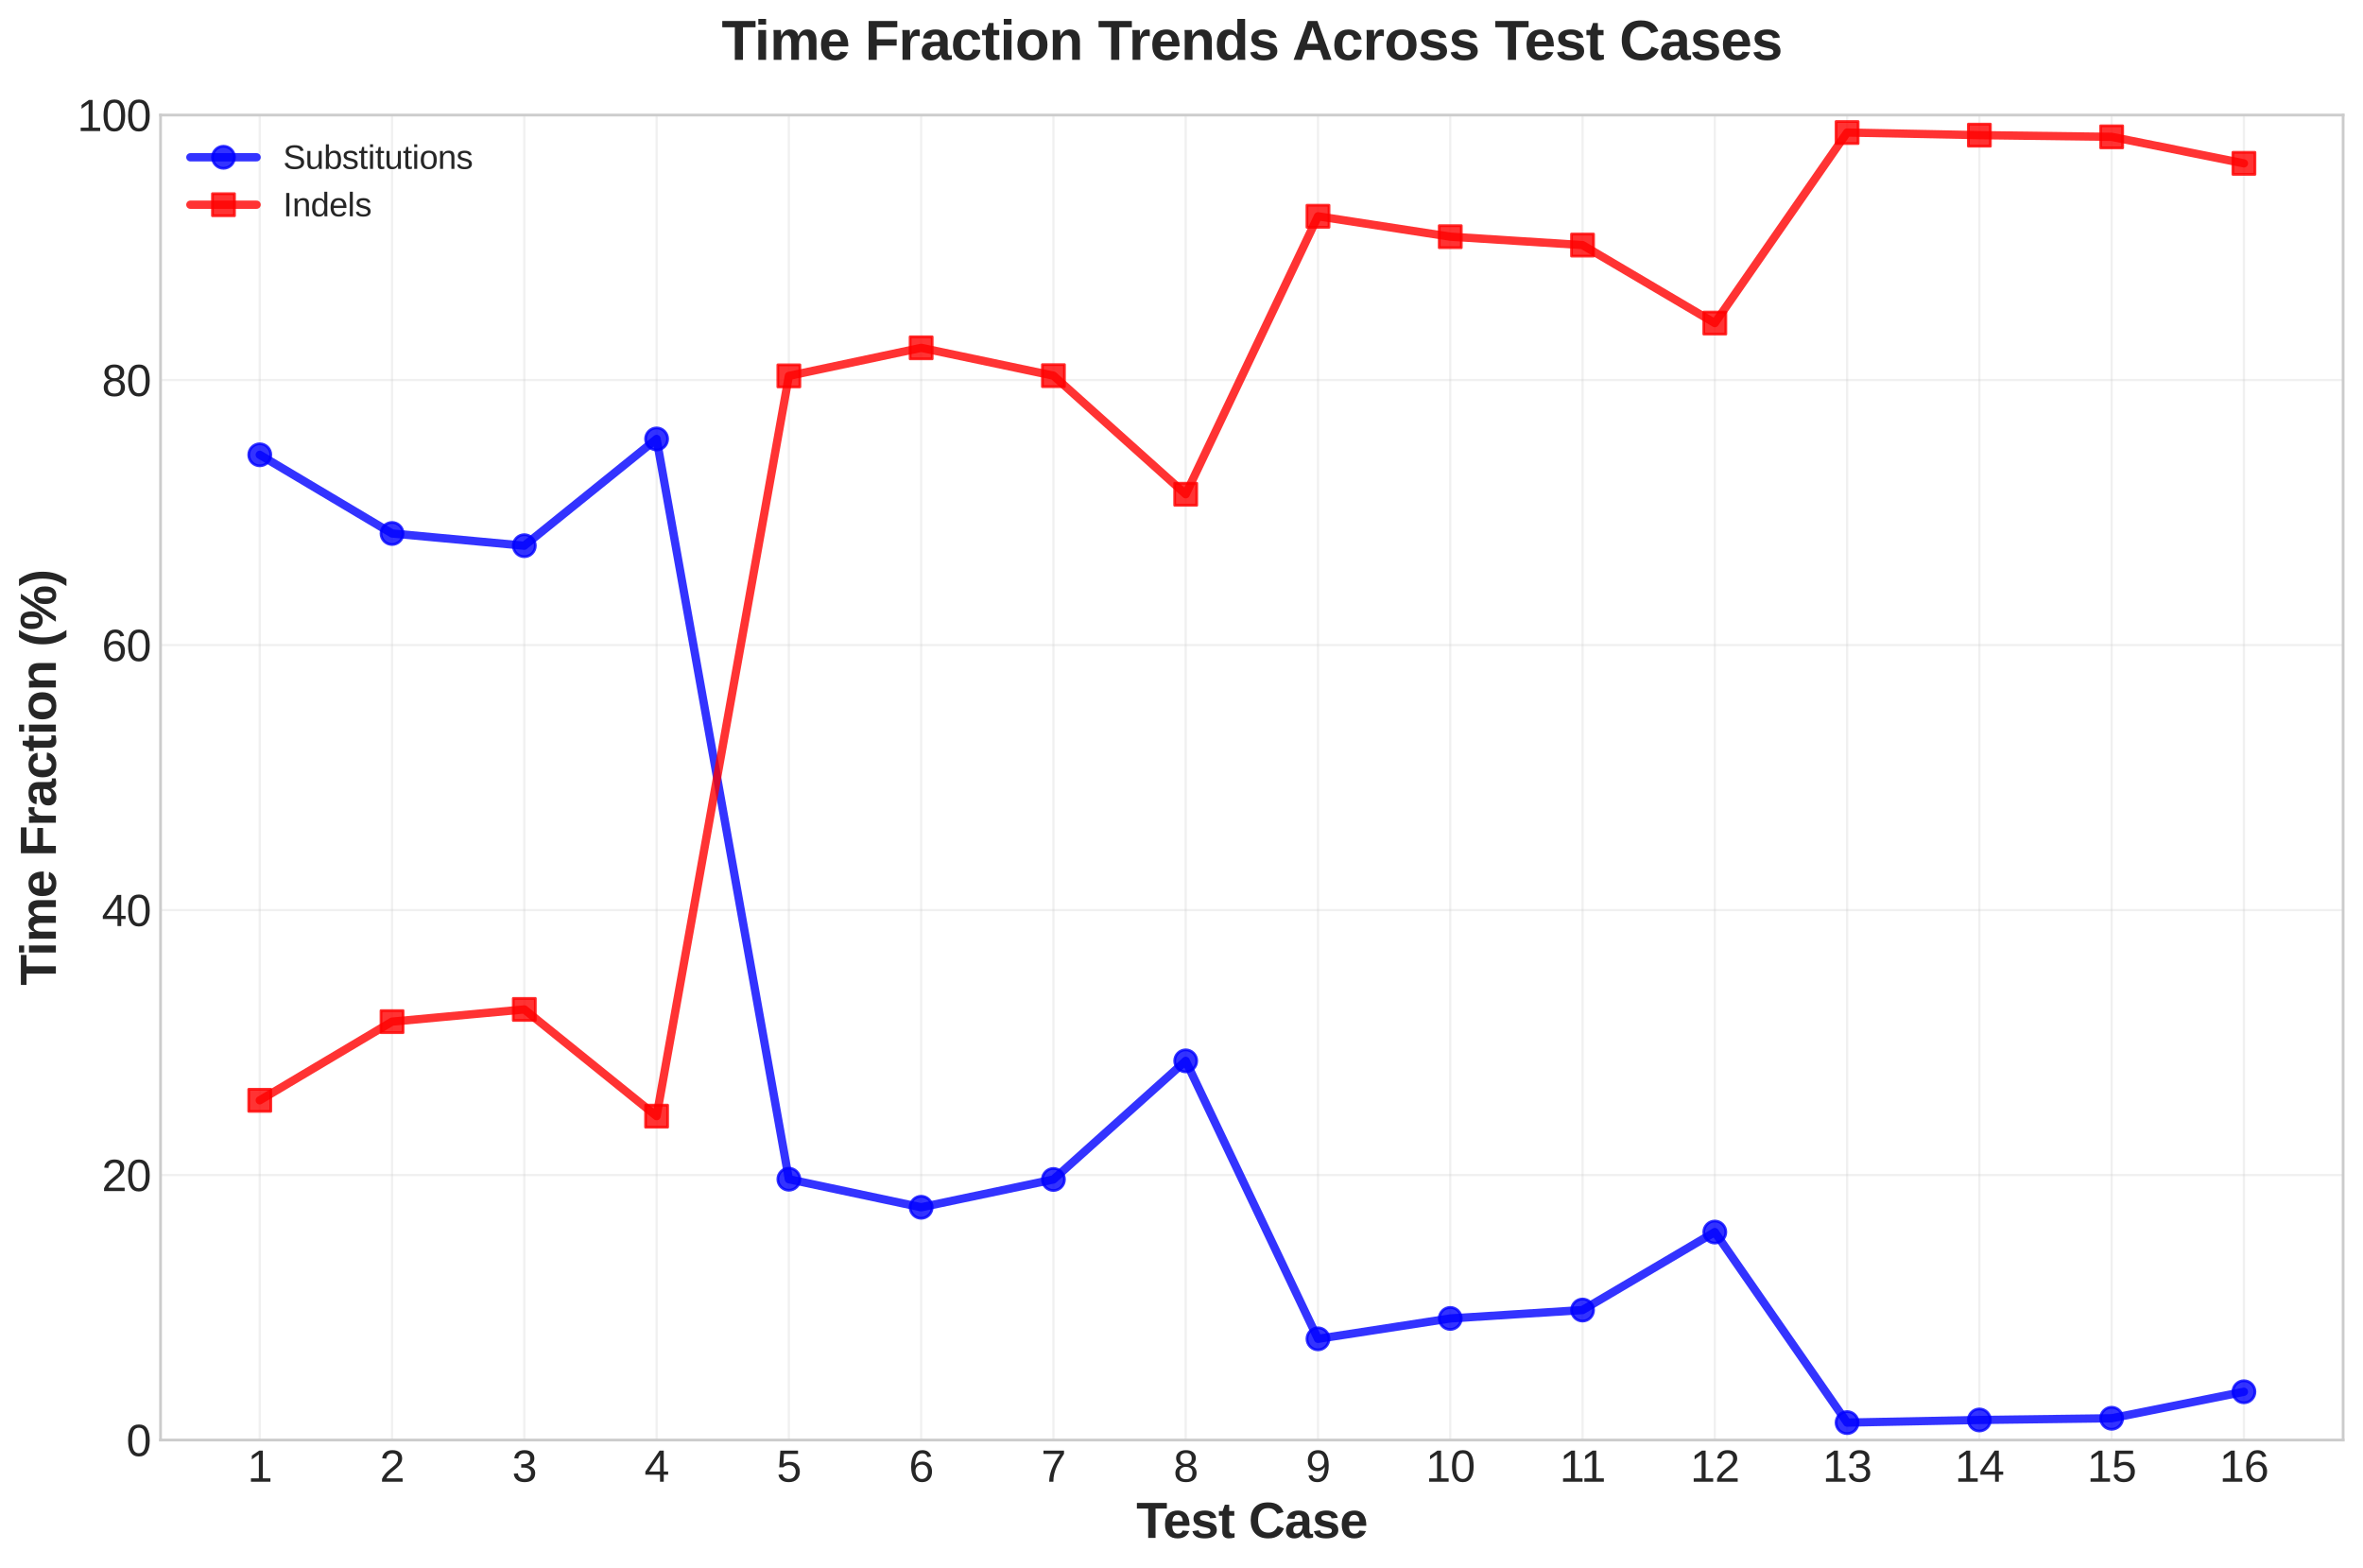 <?xml version="1.0" encoding="utf-8" standalone="no"?>
<!DOCTYPE svg PUBLIC "-//W3C//DTD SVG 1.1//EN"
  "http://www.w3.org/Graphics/SVG/1.1/DTD/svg11.dtd">
<svg xmlns:xlink="http://www.w3.org/1999/xlink" width="856.172pt" height="568.188pt" viewBox="0 0 856.172 568.188" xmlns="http://www.w3.org/2000/svg" version="1.1">
 <defs>
  <style type="text/css">*{stroke-linejoin: round; stroke-linecap: butt}</style>
 </defs>
 <g id="figure_1">
  <g id="patch_1">
   <path d="M 0 568.188 
L 856.172 568.188 
L 856.172 0 
L 0 0 
z
" style="fill: #ffffff"/>
  </g>
  <g id="axes_1">
   <g id="patch_2">
    <path d="M 58.172 521.794 
L 848.972 521.794 
L 848.972 41.694 
L 58.172 41.694 
z
" style="fill: #ffffff"/>
   </g>
   <g id="matplotlib.axis_1">
    <g id="xtick_1">
     <g id="line2d_1">
      <path d="M 94.117 521.794 
L 94.117 41.694 
" clip-path="url(#pf065317da9)" style="fill: none; stroke: #cccccc; stroke-opacity: 0.3; stroke-width: 0.8; stroke-linecap: round"/>
     </g>
     <g id="line2d_2"/>
     <g id="text_1">
      <!-- 1 -->
      <g style="fill: #262626" transform="translate(89.669 536.889) scale(0.16 -0.16)">
       <defs>
        <path id="LiberationSans-31" d="M 488 0 
L 488 478 
L 1609 478 
L 1609 3866 
L 616 3156 
L 616 3688 
L 1656 4403 
L 2175 4403 
L 2175 478 
L 3247 478 
L 3247 0 
L 488 0 
z
" transform="scale(0.016)"/>
       </defs>
       <use xlink:href="#LiberationSans-31"/>
      </g>
     </g>
    </g>
    <g id="xtick_2">
     <g id="line2d_3">
      <path d="M 142.045 521.794 
L 142.045 41.694 
" clip-path="url(#pf065317da9)" style="fill: none; stroke: #cccccc; stroke-opacity: 0.3; stroke-width: 0.8; stroke-linecap: round"/>
     </g>
     <g id="line2d_4"/>
     <g id="text_2">
      <!-- 2 -->
      <g style="fill: #262626" transform="translate(137.596 536.889) scale(0.16 -0.16)">
       <defs>
        <path id="LiberationSans-32" d="M 322 0 
L 322 397 
Q 481 763 711 1042 
Q 941 1322 1194 1548 
Q 1447 1775 1695 1969 
Q 1944 2163 2144 2356 
Q 2344 2550 2467 2762 
Q 2591 2975 2591 3244 
Q 2591 3606 2378 3806 
Q 2166 4006 1788 4006 
Q 1428 4006 1195 3811 
Q 963 3616 922 3263 
L 347 3316 
Q 409 3844 795 4156 
Q 1181 4469 1788 4469 
Q 2453 4469 2811 4155 
Q 3169 3841 3169 3263 
Q 3169 3006 3051 2753 
Q 2934 2500 2703 2247 
Q 2472 1994 1819 1463 
Q 1459 1169 1246 933 
Q 1034 697 941 478 
L 3238 478 
L 3238 0 
L 322 0 
z
" transform="scale(0.016)"/>
       </defs>
       <use xlink:href="#LiberationSans-32"/>
      </g>
     </g>
    </g>
    <g id="xtick_3">
     <g id="line2d_5">
      <path d="M 189.972 521.794 
L 189.972 41.694 
" clip-path="url(#pf065317da9)" style="fill: none; stroke: #cccccc; stroke-opacity: 0.3; stroke-width: 0.8; stroke-linecap: round"/>
     </g>
     <g id="line2d_6"/>
     <g id="text_3">
      <!-- 3 -->
      <g style="fill: #262626" transform="translate(185.523 536.889) scale(0.16 -0.16)">
       <defs>
        <path id="LiberationSans-33" d="M 3278 1216 
Q 3278 606 2890 271 
Q 2503 -63 1784 -63 
Q 1116 -63 717 239 
Q 319 541 244 1131 
L 825 1184 
Q 938 403 1784 403 
Q 2209 403 2451 612 
Q 2694 822 2694 1234 
Q 2694 1594 2417 1795 
Q 2141 1997 1619 1997 
L 1300 1997 
L 1300 2484 
L 1606 2484 
Q 2069 2484 2323 2686 
Q 2578 2888 2578 3244 
Q 2578 3597 2370 3801 
Q 2163 4006 1753 4006 
Q 1381 4006 1151 3815 
Q 922 3625 884 3278 
L 319 3322 
Q 381 3863 767 4166 
Q 1153 4469 1759 4469 
Q 2422 4469 2789 4161 
Q 3156 3853 3156 3303 
Q 3156 2881 2920 2617 
Q 2684 2353 2234 2259 
L 2234 2247 
Q 2728 2194 3003 1916 
Q 3278 1638 3278 1216 
z
" transform="scale(0.016)"/>
       </defs>
       <use xlink:href="#LiberationSans-33"/>
      </g>
     </g>
    </g>
    <g id="xtick_4">
     <g id="line2d_7">
      <path d="M 237.899 521.794 
L 237.899 41.694 
" clip-path="url(#pf065317da9)" style="fill: none; stroke: #cccccc; stroke-opacity: 0.3; stroke-width: 0.8; stroke-linecap: round"/>
     </g>
     <g id="line2d_8"/>
     <g id="text_4">
      <!-- 4 -->
      <g style="fill: #262626" transform="translate(233.45 536.889) scale(0.16 -0.16)">
       <defs>
        <path id="LiberationSans-34" d="M 2753 997 
L 2753 0 
L 2222 0 
L 2222 997 
L 147 997 
L 147 1434 
L 2163 4403 
L 2753 4403 
L 2753 1441 
L 3372 1441 
L 3372 997 
L 2753 997 
z
M 2222 3769 
Q 2216 3750 2134 3603 
Q 2053 3456 2013 3397 
L 884 1734 
L 716 1503 
L 666 1441 
L 2222 1441 
L 2222 3769 
z
" transform="scale(0.016)"/>
       </defs>
       <use xlink:href="#LiberationSans-34"/>
      </g>
     </g>
    </g>
    <g id="xtick_5">
     <g id="line2d_9">
      <path d="M 285.826 521.794 
L 285.826 41.694 
" clip-path="url(#pf065317da9)" style="fill: none; stroke: #cccccc; stroke-opacity: 0.3; stroke-width: 0.8; stroke-linecap: round"/>
     </g>
     <g id="line2d_10"/>
     <g id="text_5">
      <!-- 5 -->
      <g style="fill: #262626" transform="translate(281.378 536.889) scale(0.16 -0.16)">
       <defs>
        <path id="LiberationSans-35" d="M 3291 1434 
Q 3291 738 2877 337 
Q 2463 -63 1728 -63 
Q 1113 -63 734 206 
Q 356 475 256 984 
L 825 1050 
Q 1003 397 1741 397 
Q 2194 397 2450 670 
Q 2706 944 2706 1422 
Q 2706 1838 2448 2094 
Q 2191 2350 1753 2350 
Q 1525 2350 1328 2278 
Q 1131 2206 934 2034 
L 384 2034 
L 531 4403 
L 3034 4403 
L 3034 3925 
L 1044 3925 
L 959 2528 
Q 1325 2809 1869 2809 
Q 2519 2809 2905 2428 
Q 3291 2047 3291 1434 
z
" transform="scale(0.016)"/>
       </defs>
       <use xlink:href="#LiberationSans-35"/>
      </g>
     </g>
    </g>
    <g id="xtick_6">
     <g id="line2d_11">
      <path d="M 333.754 521.794 
L 333.754 41.694 
" clip-path="url(#pf065317da9)" style="fill: none; stroke: #cccccc; stroke-opacity: 0.3; stroke-width: 0.8; stroke-linecap: round"/>
     </g>
     <g id="line2d_12"/>
     <g id="text_6">
      <!-- 6 -->
      <g style="fill: #262626" transform="translate(329.305 536.889) scale(0.16 -0.16)">
       <defs>
        <path id="LiberationSans-36" d="M 3278 1441 
Q 3278 744 2900 340 
Q 2522 -63 1856 -63 
Q 1113 -63 719 490 
Q 325 1044 325 2100 
Q 325 3244 734 3856 
Q 1144 4469 1900 4469 
Q 2897 4469 3156 3572 
L 2619 3475 
Q 2453 4013 1894 4013 
Q 1413 4013 1148 3564 
Q 884 3116 884 2266 
Q 1038 2550 1316 2698 
Q 1594 2847 1953 2847 
Q 2563 2847 2920 2465 
Q 3278 2084 3278 1441 
z
M 2706 1416 
Q 2706 1894 2472 2153 
Q 2238 2413 1819 2413 
Q 1425 2413 1183 2183 
Q 941 1953 941 1550 
Q 941 1041 1192 716 
Q 1444 391 1838 391 
Q 2244 391 2475 664 
Q 2706 938 2706 1416 
z
" transform="scale(0.016)"/>
       </defs>
       <use xlink:href="#LiberationSans-36"/>
      </g>
     </g>
    </g>
    <g id="xtick_7">
     <g id="line2d_13">
      <path d="M 381.681 521.794 
L 381.681 41.694 
" clip-path="url(#pf065317da9)" style="fill: none; stroke: #cccccc; stroke-opacity: 0.3; stroke-width: 0.8; stroke-linecap: round"/>
     </g>
     <g id="line2d_14"/>
     <g id="text_7">
      <!-- 7 -->
      <g style="fill: #262626" transform="translate(377.232 536.889) scale(0.16 -0.16)">
       <defs>
        <path id="LiberationSans-37" d="M 3238 3947 
Q 2563 2916 2284 2331 
Q 2006 1747 1867 1178 
Q 1728 609 1728 0 
L 1141 0 
Q 1141 844 1498 1776 
Q 1856 2709 2694 3925 
L 328 3925 
L 328 4403 
L 3238 4403 
L 3238 3947 
z
" transform="scale(0.016)"/>
       </defs>
       <use xlink:href="#LiberationSans-37"/>
      </g>
     </g>
    </g>
    <g id="xtick_8">
     <g id="line2d_15">
      <path d="M 429.608 521.794 
L 429.608 41.694 
" clip-path="url(#pf065317da9)" style="fill: none; stroke: #cccccc; stroke-opacity: 0.3; stroke-width: 0.8; stroke-linecap: round"/>
     </g>
     <g id="line2d_16"/>
     <g id="text_8">
      <!-- 8 -->
      <g style="fill: #262626" transform="translate(425.159 536.889) scale(0.16 -0.16)">
       <defs>
        <path id="LiberationSans-38" d="M 3281 1228 
Q 3281 619 2893 278 
Q 2506 -63 1781 -63 
Q 1075 -63 676 271 
Q 278 606 278 1222 
Q 278 1653 525 1947 
Q 772 2241 1156 2303 
L 1156 2316 
Q 797 2400 589 2681 
Q 381 2963 381 3341 
Q 381 3844 757 4156 
Q 1134 4469 1769 4469 
Q 2419 4469 2795 4162 
Q 3172 3856 3172 3334 
Q 3172 2956 2962 2675 
Q 2753 2394 2391 2322 
L 2391 2309 
Q 2813 2241 3047 1952 
Q 3281 1663 3281 1228 
z
M 2588 3303 
Q 2588 4050 1769 4050 
Q 1372 4050 1164 3862 
Q 956 3675 956 3303 
Q 956 2925 1170 2726 
Q 1384 2528 1775 2528 
Q 2172 2528 2380 2711 
Q 2588 2894 2588 3303 
z
M 2697 1281 
Q 2697 1691 2453 1898 
Q 2209 2106 1769 2106 
Q 1341 2106 1100 1882 
Q 859 1659 859 1269 
Q 859 359 1788 359 
Q 2247 359 2472 579 
Q 2697 800 2697 1281 
z
" transform="scale(0.016)"/>
       </defs>
       <use xlink:href="#LiberationSans-38"/>
      </g>
     </g>
    </g>
    <g id="xtick_9">
     <g id="line2d_17">
      <path d="M 477.536 521.794 
L 477.536 41.694 
" clip-path="url(#pf065317da9)" style="fill: none; stroke: #cccccc; stroke-opacity: 0.3; stroke-width: 0.8; stroke-linecap: round"/>
     </g>
     <g id="line2d_18"/>
     <g id="text_9">
      <!-- 9 -->
      <g style="fill: #262626" transform="translate(473.087 536.889) scale(0.16 -0.16)">
       <defs>
        <path id="LiberationSans-39" d="M 3256 2291 
Q 3256 1156 2842 546 
Q 2428 -63 1663 -63 
Q 1147 -63 836 154 
Q 525 372 391 856 
L 928 941 
Q 1097 391 1672 391 
Q 2156 391 2422 841 
Q 2688 1291 2700 2125 
Q 2575 1844 2272 1673 
Q 1969 1503 1606 1503 
Q 1013 1503 656 1909 
Q 300 2316 300 2988 
Q 300 3678 687 4073 
Q 1075 4469 1766 4469 
Q 2500 4469 2878 3925 
Q 3256 3381 3256 2291 
z
M 2644 2834 
Q 2644 3366 2400 3689 
Q 2156 4013 1747 4013 
Q 1341 4013 1106 3736 
Q 872 3459 872 2988 
Q 872 2506 1106 2226 
Q 1341 1947 1741 1947 
Q 1984 1947 2193 2058 
Q 2403 2169 2523 2372 
Q 2644 2575 2644 2834 
z
" transform="scale(0.016)"/>
       </defs>
       <use xlink:href="#LiberationSans-39"/>
      </g>
     </g>
    </g>
    <g id="xtick_10">
     <g id="line2d_19">
      <path d="M 525.463 521.794 
L 525.463 41.694 
" clip-path="url(#pf065317da9)" style="fill: none; stroke: #cccccc; stroke-opacity: 0.3; stroke-width: 0.8; stroke-linecap: round"/>
     </g>
     <g id="line2d_20"/>
     <g id="text_10">
      <!-- 10 -->
      <g style="fill: #262626" transform="translate(516.565 536.889) scale(0.16 -0.16)">
       <defs>
        <path id="LiberationSans-30" d="M 3309 2203 
Q 3309 1100 2920 518 
Q 2531 -63 1772 -63 
Q 1013 -63 631 515 
Q 250 1094 250 2203 
Q 250 3338 620 3903 
Q 991 4469 1791 4469 
Q 2569 4469 2939 3897 
Q 3309 3325 3309 2203 
z
M 2738 2203 
Q 2738 3156 2517 3584 
Q 2297 4013 1791 4013 
Q 1272 4013 1045 3591 
Q 819 3169 819 2203 
Q 819 1266 1048 831 
Q 1278 397 1778 397 
Q 2275 397 2506 840 
Q 2738 1284 2738 2203 
z
" transform="scale(0.016)"/>
       </defs>
       <use xlink:href="#LiberationSans-31"/>
       <use xlink:href="#LiberationSans-30" transform="translate(55.615 0)"/>
      </g>
     </g>
    </g>
    <g id="xtick_11">
     <g id="line2d_21">
      <path d="M 573.39 521.794 
L 573.39 41.694 
" clip-path="url(#pf065317da9)" style="fill: none; stroke: #cccccc; stroke-opacity: 0.3; stroke-width: 0.8; stroke-linecap: round"/>
     </g>
     <g id="line2d_22"/>
     <g id="text_11">
      <!-- 11 -->
      <g style="fill: #262626" transform="translate(565.083 536.889) scale(0.16 -0.16)">
       <use xlink:href="#LiberationSans-31"/>
       <use xlink:href="#LiberationSans-31" transform="translate(48.24 0)"/>
      </g>
     </g>
    </g>
    <g id="xtick_12">
     <g id="line2d_23">
      <path d="M 621.317 521.794 
L 621.317 41.694 
" clip-path="url(#pf065317da9)" style="fill: none; stroke: #cccccc; stroke-opacity: 0.3; stroke-width: 0.8; stroke-linecap: round"/>
     </g>
     <g id="line2d_24"/>
     <g id="text_12">
      <!-- 12 -->
      <g style="fill: #262626" transform="translate(612.42 536.889) scale(0.16 -0.16)">
       <use xlink:href="#LiberationSans-31"/>
       <use xlink:href="#LiberationSans-32" transform="translate(55.615 0)"/>
      </g>
     </g>
    </g>
    <g id="xtick_13">
     <g id="line2d_25">
      <path d="M 669.245 521.794 
L 669.245 41.694 
" clip-path="url(#pf065317da9)" style="fill: none; stroke: #cccccc; stroke-opacity: 0.3; stroke-width: 0.8; stroke-linecap: round"/>
     </g>
     <g id="line2d_26"/>
     <g id="text_13">
      <!-- 13 -->
      <g style="fill: #262626" transform="translate(660.347 536.889) scale(0.16 -0.16)">
       <use xlink:href="#LiberationSans-31"/>
       <use xlink:href="#LiberationSans-33" transform="translate(55.615 0)"/>
      </g>
     </g>
    </g>
    <g id="xtick_14">
     <g id="line2d_27">
      <path d="M 717.172 521.794 
L 717.172 41.694 
" clip-path="url(#pf065317da9)" style="fill: none; stroke: #cccccc; stroke-opacity: 0.3; stroke-width: 0.8; stroke-linecap: round"/>
     </g>
     <g id="line2d_28"/>
     <g id="text_14">
      <!-- 14 -->
      <g style="fill: #262626" transform="translate(708.274 536.889) scale(0.16 -0.16)">
       <use xlink:href="#LiberationSans-31"/>
       <use xlink:href="#LiberationSans-34" transform="translate(55.615 0)"/>
      </g>
     </g>
    </g>
    <g id="xtick_15">
     <g id="line2d_29">
      <path d="M 765.099 521.794 
L 765.099 41.694 
" clip-path="url(#pf065317da9)" style="fill: none; stroke: #cccccc; stroke-opacity: 0.3; stroke-width: 0.8; stroke-linecap: round"/>
     </g>
     <g id="line2d_30"/>
     <g id="text_15">
      <!-- 15 -->
      <g style="fill: #262626" transform="translate(756.202 536.889) scale(0.16 -0.16)">
       <use xlink:href="#LiberationSans-31"/>
       <use xlink:href="#LiberationSans-35" transform="translate(55.615 0)"/>
      </g>
     </g>
    </g>
    <g id="xtick_16">
     <g id="line2d_31">
      <path d="M 813.026 521.794 
L 813.026 41.694 
" clip-path="url(#pf065317da9)" style="fill: none; stroke: #cccccc; stroke-opacity: 0.3; stroke-width: 0.8; stroke-linecap: round"/>
     </g>
     <g id="line2d_32"/>
     <g id="text_16">
      <!-- 16 -->
      <g style="fill: #262626" transform="translate(804.129 536.889) scale(0.16 -0.16)">
       <use xlink:href="#LiberationSans-31"/>
       <use xlink:href="#LiberationSans-36" transform="translate(55.615 0)"/>
      </g>
     </g>
    </g>
    <g id="xtick_17">
     <g id="line2d_33"/>
    </g>
    <g id="xtick_18">
     <g id="line2d_34"/>
    </g>
    <g id="xtick_19">
     <g id="line2d_35"/>
    </g>
    <g id="xtick_20">
     <g id="line2d_36"/>
    </g>
    <g id="xtick_21">
     <g id="line2d_37"/>
    </g>
    <g id="xtick_22">
     <g id="line2d_38"/>
    </g>
    <g id="xtick_23">
     <g id="line2d_39"/>
    </g>
    <g id="xtick_24">
     <g id="line2d_40"/>
    </g>
    <g id="xtick_25">
     <g id="line2d_41"/>
    </g>
    <g id="xtick_26">
     <g id="line2d_42"/>
    </g>
    <g id="xtick_27">
     <g id="line2d_43"/>
    </g>
    <g id="xtick_28">
     <g id="line2d_44"/>
    </g>
    <g id="xtick_29">
     <g id="line2d_45"/>
    </g>
    <g id="xtick_30">
     <g id="line2d_46"/>
    </g>
    <g id="xtick_31">
     <g id="line2d_47"/>
    </g>
    <g id="xtick_32">
     <g id="line2d_48"/>
    </g>
    <g id="xtick_33">
     <g id="line2d_49"/>
    </g>
    <g id="xtick_34">
     <g id="line2d_50"/>
    </g>
    <g id="xtick_35">
     <g id="line2d_51"/>
    </g>
    <g id="xtick_36">
     <g id="line2d_52"/>
    </g>
    <g id="xtick_37">
     <g id="line2d_53"/>
    </g>
    <g id="xtick_38">
     <g id="line2d_54"/>
    </g>
    <g id="xtick_39">
     <g id="line2d_55"/>
    </g>
    <g id="xtick_40">
     <g id="line2d_56"/>
    </g>
    <g id="xtick_41">
     <g id="line2d_57"/>
    </g>
    <g id="xtick_42">
     <g id="line2d_58"/>
    </g>
    <g id="xtick_43">
     <g id="line2d_59"/>
    </g>
    <g id="xtick_44">
     <g id="line2d_60"/>
    </g>
    <g id="xtick_45">
     <g id="line2d_61"/>
    </g>
    <g id="xtick_46">
     <g id="line2d_62"/>
    </g>
    <g id="xtick_47">
     <g id="line2d_63"/>
    </g>
    <g id="xtick_48">
     <g id="line2d_64"/>
    </g>
    <g id="xtick_49">
     <g id="line2d_65"/>
    </g>
    <g id="xtick_50">
     <g id="line2d_66"/>
    </g>
    <g id="xtick_51">
     <g id="line2d_67"/>
    </g>
    <g id="xtick_52">
     <g id="line2d_68"/>
    </g>
    <g id="xtick_53">
     <g id="line2d_69"/>
    </g>
    <g id="xtick_54">
     <g id="line2d_70"/>
    </g>
    <g id="xtick_55">
     <g id="line2d_71"/>
    </g>
    <g id="xtick_56">
     <g id="line2d_72"/>
    </g>
    <g id="xtick_57">
     <g id="line2d_73"/>
    </g>
    <g id="xtick_58">
     <g id="line2d_74"/>
    </g>
    <g id="xtick_59">
     <g id="line2d_75"/>
    </g>
    <g id="xtick_60">
     <g id="line2d_76"/>
    </g>
    <g id="xtick_61">
     <g id="line2d_77"/>
    </g>
    <g id="xtick_62">
     <g id="line2d_78"/>
    </g>
    <g id="xtick_63">
     <g id="line2d_79"/>
    </g>
    <g id="xtick_64">
     <g id="line2d_80"/>
    </g>
    <g id="xtick_65">
     <g id="line2d_81"/>
    </g>
    <g id="xtick_66">
     <g id="line2d_82"/>
    </g>
    <g id="xtick_67">
     <g id="line2d_83"/>
    </g>
    <g id="xtick_68">
     <g id="line2d_84"/>
    </g>
    <g id="xtick_69">
     <g id="line2d_85"/>
    </g>
    <g id="xtick_70">
     <g id="line2d_86"/>
    </g>
    <g id="xtick_71">
     <g id="line2d_87"/>
    </g>
    <g id="xtick_72">
     <g id="line2d_88"/>
    </g>
    <g id="xtick_73">
     <g id="line2d_89"/>
    </g>
    <g id="xtick_74">
     <g id="line2d_90"/>
    </g>
    <g id="xtick_75">
     <g id="line2d_91"/>
    </g>
    <g id="xtick_76">
     <g id="line2d_92"/>
    </g>
    <g id="xtick_77">
     <g id="line2d_93"/>
    </g>
    <g id="xtick_78">
     <g id="line2d_94"/>
    </g>
    <g id="xtick_79">
     <g id="line2d_95"/>
    </g>
    <g id="xtick_80">
     <g id="line2d_96"/>
    </g>
    <g id="xtick_81">
     <g id="line2d_97"/>
    </g>
    <g id="xtick_82">
     <g id="line2d_98"/>
    </g>
    <g id="text_17">
     <!-- Test Case -->
     <g style="fill: #262626" transform="translate(411.718 557.253) scale(0.18 -0.18)">
      <defs>
       <path id="LiberationSans-Bold-54" d="M 2416 3691 
L 2416 0 
L 1494 0 
L 1494 3691 
L 72 3691 
L 72 4403 
L 3841 4403 
L 3841 3691 
L 2416 3691 
z
" transform="scale(0.016)"/>
       <path id="LiberationSans-Bold-65" d="M 1831 -63 
Q 1466 -63 1173 45 
Q 881 153 675 373 
Q 469 594 359 926 
Q 250 1259 250 1706 
Q 250 2191 379 2522 
Q 509 2853 729 3058 
Q 950 3263 1237 3353 
Q 1525 3444 1844 3444 
Q 2244 3444 2526 3305 
Q 2809 3166 2990 2916 
Q 3172 2666 3256 2317 
Q 3341 1969 3341 1547 
L 3341 1522 
L 1172 1522 
Q 1172 1309 1209 1126 
Q 1247 944 1331 811 
Q 1416 678 1550 601 
Q 1684 525 1875 525 
Q 2106 525 2253 623 
Q 2400 722 2463 928 
L 3291 856 
Q 3234 713 3132 550 
Q 3031 388 2862 252 
Q 2694 116 2442 26 
Q 2191 -63 1831 -63 
z
M 1831 2891 
Q 1697 2891 1580 2845 
Q 1463 2800 1377 2701 
Q 1291 2603 1237 2447 
Q 1184 2291 1178 2072 
L 2491 2072 
Q 2466 2481 2294 2686 
Q 2122 2891 1831 2891 
z
" transform="scale(0.016)"/>
       <path id="LiberationSans-Bold-73" d="M 3297 988 
Q 3297 744 3195 550 
Q 3094 356 2900 220 
Q 2706 84 2425 10 
Q 2144 -63 1784 -63 
Q 1463 -63 1203 -16 
Q 944 31 748 139 
Q 553 247 422 419 
Q 291 591 225 844 
L 997 959 
Q 1034 819 1100 731 
Q 1166 644 1262 597 
Q 1359 550 1489 534 
Q 1619 519 1784 519 
Q 1934 519 2064 536 
Q 2194 553 2289 595 
Q 2384 638 2437 714 
Q 2491 791 2491 906 
Q 2491 1038 2414 1114 
Q 2338 1191 2205 1239 
Q 2072 1288 1892 1323 
Q 1713 1359 1509 1406 
Q 1297 1453 1090 1518 
Q 884 1584 721 1696 
Q 559 1809 459 1982 
Q 359 2156 359 2422 
Q 359 2663 453 2852 
Q 547 3041 728 3173 
Q 909 3306 1176 3376 
Q 1444 3447 1791 3447 
Q 2066 3447 2303 3395 
Q 2541 3344 2728 3233 
Q 2916 3122 3042 2950 
Q 3169 2778 3219 2534 
L 2441 2453 
Q 2419 2575 2362 2654 
Q 2306 2734 2223 2781 
Q 2141 2828 2031 2845 
Q 1922 2863 1791 2863 
Q 1478 2863 1322 2783 
Q 1166 2703 1166 2516 
Q 1166 2400 1230 2331 
Q 1294 2263 1411 2217 
Q 1528 2172 1689 2139 
Q 1850 2106 2041 2059 
Q 2275 2009 2501 1942 
Q 2728 1875 2904 1758 
Q 3081 1641 3189 1456 
Q 3297 1272 3297 988 
z
" transform="scale(0.016)"/>
       <path id="LiberationSans-Bold-74" d="M 1313 -56 
Q 925 -56 715 155 
Q 506 366 506 794 
L 506 2788 
L 78 2788 
L 78 3381 
L 550 3381 
L 825 4175 
L 1375 4175 
L 1375 3381 
L 2016 3381 
L 2016 2788 
L 1375 2788 
L 1375 1031 
Q 1375 784 1469 667 
Q 1563 550 1759 550 
Q 1841 550 1906 562 
Q 1972 575 2053 594 
L 2053 50 
Q 1891 -3 1709 -29 
Q 1528 -56 1313 -56 
z
" transform="scale(0.016)"/>
       <path id="LiberationSans-Bold-20" transform="scale(0.016)"/>
       <path id="LiberationSans-Bold-43" d="M 2484 663 
Q 2744 663 2933 736 
Q 3122 809 3261 928 
Q 3400 1047 3492 1197 
Q 3584 1347 3644 1500 
L 4447 1197 
Q 4350 959 4194 731 
Q 4038 503 3803 328 
Q 3569 153 3245 45 
Q 2922 -63 2484 -63 
Q 1913 -63 1494 107 
Q 1075 278 801 583 
Q 528 888 395 1306 
Q 263 1725 263 2222 
Q 263 2738 395 3153 
Q 528 3569 797 3861 
Q 1066 4153 1477 4311 
Q 1888 4469 2444 4469 
Q 2875 4469 3198 4378 
Q 3522 4288 3758 4123 
Q 3994 3959 4148 3736 
Q 4303 3513 4391 3244 
L 3578 3022 
Q 3534 3163 3443 3292 
Q 3353 3422 3214 3522 
Q 3075 3622 2887 3683 
Q 2700 3744 2463 3744 
Q 2128 3744 1887 3636 
Q 1647 3528 1492 3328 
Q 1338 3128 1264 2848 
Q 1191 2569 1191 2222 
Q 1191 1878 1264 1592 
Q 1338 1306 1494 1100 
Q 1650 894 1895 778 
Q 2141 663 2484 663 
z
" transform="scale(0.016)"/>
       <path id="LiberationSans-Bold-61" d="M 1228 -63 
Q 984 -63 792 4 
Q 600 72 465 201 
Q 331 331 259 522 
Q 188 713 188 956 
Q 188 1256 292 1461 
Q 397 1666 578 1792 
Q 759 1919 1003 1976 
Q 1247 2034 1522 2038 
L 2250 2050 
L 2250 2222 
Q 2250 2406 2217 2529 
Q 2184 2653 2121 2731 
Q 2059 2809 1967 2842 
Q 1875 2875 1756 2875 
Q 1647 2875 1561 2853 
Q 1475 2831 1412 2776 
Q 1350 2722 1311 2630 
Q 1272 2538 1256 2397 
L 341 2441 
Q 378 2663 478 2845 
Q 578 3028 754 3162 
Q 931 3297 1189 3370 
Q 1447 3444 1794 3444 
Q 2109 3444 2356 3366 
Q 2603 3288 2775 3133 
Q 2947 2978 3037 2753 
Q 3128 2528 3128 2231 
L 3128 1000 
Q 3128 881 3139 787 
Q 3150 694 3179 630 
Q 3209 566 3264 533 
Q 3319 500 3406 500 
Q 3506 500 3600 519 
L 3600 44 
Q 3522 25 3459 9 
Q 3397 -6 3334 -15 
Q 3272 -25 3201 -31 
Q 3131 -38 3038 -38 
Q 2706 -38 2548 125 
Q 2391 288 2359 603 
L 2341 603 
Q 2166 288 1892 112 
Q 1619 -63 1228 -63 
z
M 2250 1566 
L 1800 1559 
Q 1659 1553 1532 1536 
Q 1406 1519 1311 1464 
Q 1216 1409 1159 1306 
Q 1103 1203 1103 1025 
Q 1103 784 1214 667 
Q 1325 550 1509 550 
Q 1678 550 1815 622 
Q 1953 694 2048 811 
Q 2144 928 2197 1081 
Q 2250 1234 2250 1394 
L 2250 1566 
z
" transform="scale(0.016)"/>
      </defs>
      <use xlink:href="#LiberationSans-Bold-54"/>
      <use xlink:href="#LiberationSans-Bold-65" transform="translate(53.709 0)"/>
      <use xlink:href="#LiberationSans-Bold-73" transform="translate(109.324 0)"/>
      <use xlink:href="#LiberationSans-Bold-74" transform="translate(164.939 0)"/>
      <use xlink:href="#LiberationSans-Bold-20" transform="translate(198.24 0)"/>
      <use xlink:href="#LiberationSans-Bold-43" transform="translate(226.023 0)"/>
      <use xlink:href="#LiberationSans-Bold-61" transform="translate(298.24 0)"/>
      <use xlink:href="#LiberationSans-Bold-73" transform="translate(353.855 0)"/>
      <use xlink:href="#LiberationSans-Bold-65" transform="translate(409.471 0)"/>
     </g>
    </g>
   </g>
   <g id="matplotlib.axis_2">
    <g id="ytick_1">
     <g id="line2d_99">
      <path d="M 58.172 521.794 
L 848.972 521.794 
" clip-path="url(#pf065317da9)" style="fill: none; stroke: #cccccc; stroke-opacity: 0.3; stroke-width: 0.8; stroke-linecap: round"/>
     </g>
     <g id="line2d_100"/>
     <g id="text_18">
      <!-- 0 -->
      <g style="fill: #262626" transform="translate(45.774 527.591) scale(0.16 -0.16)">
       <use xlink:href="#LiberationSans-30"/>
      </g>
     </g>
    </g>
    <g id="ytick_2">
     <g id="line2d_101">
      <path d="M 58.172 425.774 
L 848.972 425.774 
" clip-path="url(#pf065317da9)" style="fill: none; stroke: #cccccc; stroke-opacity: 0.3; stroke-width: 0.8; stroke-linecap: round"/>
     </g>
     <g id="line2d_102"/>
     <g id="text_19">
      <!-- 20 -->
      <g style="fill: #262626" transform="translate(36.877 431.571) scale(0.16 -0.16)">
       <use xlink:href="#LiberationSans-32"/>
       <use xlink:href="#LiberationSans-30" transform="translate(55.615 0)"/>
      </g>
     </g>
    </g>
    <g id="ytick_3">
     <g id="line2d_103">
      <path d="M 58.172 329.754 
L 848.972 329.754 
" clip-path="url(#pf065317da9)" style="fill: none; stroke: #cccccc; stroke-opacity: 0.3; stroke-width: 0.8; stroke-linecap: round"/>
     </g>
     <g id="line2d_104"/>
     <g id="text_20">
      <!-- 40 -->
      <g style="fill: #262626" transform="translate(36.877 335.551) scale(0.16 -0.16)">
       <use xlink:href="#LiberationSans-34"/>
       <use xlink:href="#LiberationSans-30" transform="translate(55.615 0)"/>
      </g>
     </g>
    </g>
    <g id="ytick_4">
     <g id="line2d_105">
      <path d="M 58.172 233.734 
L 848.972 233.734 
" clip-path="url(#pf065317da9)" style="fill: none; stroke: #cccccc; stroke-opacity: 0.3; stroke-width: 0.8; stroke-linecap: round"/>
     </g>
     <g id="line2d_106"/>
     <g id="text_21">
      <!-- 60 -->
      <g style="fill: #262626" transform="translate(36.877 239.531) scale(0.16 -0.16)">
       <use xlink:href="#LiberationSans-36"/>
       <use xlink:href="#LiberationSans-30" transform="translate(55.615 0)"/>
      </g>
     </g>
    </g>
    <g id="ytick_5">
     <g id="line2d_107">
      <path d="M 58.172 137.714 
L 848.972 137.714 
" clip-path="url(#pf065317da9)" style="fill: none; stroke: #cccccc; stroke-opacity: 0.3; stroke-width: 0.8; stroke-linecap: round"/>
     </g>
     <g id="line2d_108"/>
     <g id="text_22">
      <!-- 80 -->
      <g style="fill: #262626" transform="translate(36.877 143.511) scale(0.16 -0.16)">
       <use xlink:href="#LiberationSans-38"/>
       <use xlink:href="#LiberationSans-30" transform="translate(55.615 0)"/>
      </g>
     </g>
    </g>
    <g id="ytick_6">
     <g id="line2d_109">
      <path d="M 58.172 41.694 
L 848.972 41.694 
" clip-path="url(#pf065317da9)" style="fill: none; stroke: #cccccc; stroke-opacity: 0.3; stroke-width: 0.8; stroke-linecap: round"/>
     </g>
     <g id="line2d_110"/>
     <g id="text_23">
      <!-- 100 -->
      <g style="fill: #262626" transform="translate(27.979 47.491) scale(0.16 -0.16)">
       <use xlink:href="#LiberationSans-31"/>
       <use xlink:href="#LiberationSans-30" transform="translate(55.615 0)"/>
       <use xlink:href="#LiberationSans-30" transform="translate(111.23 0)"/>
      </g>
     </g>
    </g>
    <g id="ytick_7">
     <g id="line2d_111"/>
    </g>
    <g id="ytick_8">
     <g id="line2d_112"/>
    </g>
    <g id="ytick_9">
     <g id="line2d_113"/>
    </g>
    <g id="ytick_10">
     <g id="line2d_114"/>
    </g>
    <g id="ytick_11">
     <g id="line2d_115"/>
    </g>
    <g id="ytick_12">
     <g id="line2d_116"/>
    </g>
    <g id="ytick_13">
     <g id="line2d_117"/>
    </g>
    <g id="ytick_14">
     <g id="line2d_118"/>
    </g>
    <g id="ytick_15">
     <g id="line2d_119"/>
    </g>
    <g id="ytick_16">
     <g id="line2d_120"/>
    </g>
    <g id="ytick_17">
     <g id="line2d_121"/>
    </g>
    <g id="ytick_18">
     <g id="line2d_122"/>
    </g>
    <g id="ytick_19">
     <g id="line2d_123"/>
    </g>
    <g id="ytick_20">
     <g id="line2d_124"/>
    </g>
    <g id="ytick_21">
     <g id="line2d_125"/>
    </g>
    <g id="text_24">
     <!-- Time Fraction (%) -->
     <g style="fill: #262626" transform="translate(20.244 357.089) rotate(-90) scale(0.18 -0.18)">
      <defs>
       <path id="LiberationSans-Bold-69" d="M 447 3991 
L 447 4638 
L 1325 4638 
L 1325 3991 
L 447 3991 
z
M 447 0 
L 447 3381 
L 1325 3381 
L 1325 0 
L 447 0 
z
" transform="scale(0.016)"/>
       <path id="LiberationSans-Bold-6d" d="M 2438 0 
L 2438 1897 
Q 2438 2094 2411 2258 
Q 2384 2422 2323 2539 
Q 2263 2656 2164 2722 
Q 2066 2788 1925 2788 
Q 1791 2788 1681 2717 
Q 1572 2647 1492 2517 
Q 1413 2388 1369 2208 
Q 1325 2028 1325 1813 
L 1325 0 
L 447 0 
L 447 2625 
Q 447 2734 445 2850 
Q 444 2966 439 3070 
Q 434 3175 431 3258 
Q 428 3341 422 3381 
L 1259 3381 
Q 1266 3344 1272 3261 
Q 1278 3178 1284 3078 
Q 1291 2978 1295 2878 
Q 1300 2778 1300 2709 
L 1313 2709 
Q 1475 3097 1717 3272 
Q 1959 3447 2297 3447 
Q 2684 3447 2920 3258 
Q 3156 3069 3238 2709 
L 3256 2709 
Q 3347 2919 3451 3059 
Q 3556 3200 3682 3286 
Q 3809 3372 3957 3409 
Q 4106 3447 4281 3447 
Q 4559 3447 4751 3347 
Q 4944 3247 5064 3072 
Q 5184 2897 5239 2659 
Q 5294 2422 5294 2147 
L 5294 0 
L 4422 0 
L 4422 1897 
Q 4422 2094 4395 2258 
Q 4369 2422 4308 2539 
Q 4247 2656 4148 2722 
Q 4050 2788 3909 2788 
Q 3778 2788 3670 2720 
Q 3563 2653 3483 2529 
Q 3403 2406 3359 2234 
Q 3316 2063 3309 1853 
L 3309 0 
L 2438 0 
z
" transform="scale(0.016)"/>
       <path id="LiberationSans-Bold-46" d="M 1350 3691 
L 1350 2328 
L 3603 2328 
L 3603 1616 
L 1350 1616 
L 1350 0 
L 428 0 
L 428 4403 
L 3675 4403 
L 3675 3691 
L 1350 3691 
z
" transform="scale(0.016)"/>
       <path id="LiberationSans-Bold-72" d="M 447 0 
L 447 2588 
Q 447 2697 445 2819 
Q 444 2941 439 3052 
Q 434 3163 431 3252 
Q 428 3341 422 3381 
L 1259 3381 
Q 1266 3344 1272 3251 
Q 1278 3159 1284 3050 
Q 1291 2941 1295 2833 
Q 1300 2725 1300 2659 
L 1313 2659 
Q 1378 2844 1443 2989 
Q 1509 3134 1598 3236 
Q 1688 3338 1813 3392 
Q 1938 3447 2122 3447 
Q 2200 3447 2276 3433 
Q 2353 3419 2394 3400 
L 2394 2666 
Q 2309 2684 2223 2698 
Q 2138 2713 2019 2713 
Q 1691 2713 1508 2447 
Q 1325 2181 1325 1659 
L 1325 0 
L 447 0 
z
" transform="scale(0.016)"/>
       <path id="LiberationSans-Bold-63" d="M 1856 -63 
Q 1453 -63 1151 62 
Q 850 188 650 416 
Q 450 644 350 964 
Q 250 1284 250 1672 
Q 250 2094 359 2423 
Q 469 2753 675 2979 
Q 881 3206 1182 3325 
Q 1484 3444 1869 3444 
Q 2197 3444 2451 3356 
Q 2706 3269 2890 3117 
Q 3075 2966 3189 2759 
Q 3303 2553 3347 2316 
L 2463 2272 
Q 2425 2531 2275 2686 
Q 2125 2841 1850 2841 
Q 1497 2841 1334 2550 
Q 1172 2259 1172 1706 
Q 1172 538 1863 538 
Q 2113 538 2281 695 
Q 2450 853 2491 1166 
L 3372 1125 
Q 3341 891 3230 677 
Q 3119 463 2930 298 
Q 2741 134 2472 35 
Q 2203 -63 1856 -63 
z
" transform="scale(0.016)"/>
       <path id="LiberationSans-Bold-6f" d="M 3659 1694 
Q 3659 1306 3551 984 
Q 3444 663 3228 430 
Q 3013 197 2691 67 
Q 2369 -63 1941 -63 
Q 1528 -63 1212 65 
Q 897 194 683 425 
Q 469 656 359 979 
Q 250 1303 250 1694 
Q 250 2072 354 2392 
Q 459 2713 671 2947 
Q 884 3181 1206 3312 
Q 1528 3444 1959 3444 
Q 2416 3444 2737 3312 
Q 3059 3181 3264 2948 
Q 3469 2716 3564 2395 
Q 3659 2075 3659 1694 
z
M 2741 1694 
Q 2741 2297 2544 2569 
Q 2347 2841 1972 2841 
Q 1584 2841 1378 2566 
Q 1172 2291 1172 1694 
Q 1172 1391 1226 1172 
Q 1281 953 1381 812 
Q 1481 672 1622 605 
Q 1763 538 1931 538 
Q 2125 538 2276 605 
Q 2428 672 2531 812 
Q 2634 953 2687 1172 
Q 2741 1391 2741 1694 
z
" transform="scale(0.016)"/>
       <path id="LiberationSans-Bold-6e" d="M 2638 0 
L 2638 1897 
Q 2638 2094 2606 2258 
Q 2575 2422 2503 2539 
Q 2431 2656 2315 2722 
Q 2200 2788 2034 2788 
Q 1875 2788 1745 2717 
Q 1616 2647 1522 2517 
Q 1428 2388 1376 2208 
Q 1325 2028 1325 1813 
L 1325 0 
L 447 0 
L 447 2625 
Q 447 2734 445 2850 
Q 444 2966 439 3070 
Q 434 3175 431 3258 
Q 428 3341 422 3381 
L 1259 3381 
Q 1266 3344 1272 3261 
Q 1278 3178 1284 3078 
Q 1291 2978 1295 2878 
Q 1300 2778 1300 2709 
L 1313 2709 
Q 1491 3097 1759 3272 
Q 2028 3447 2400 3447 
Q 2706 3447 2917 3347 
Q 3128 3247 3261 3072 
Q 3394 2897 3453 2659 
Q 3513 2422 3513 2147 
L 3513 0 
L 2638 0 
z
" transform="scale(0.016)"/>
       <path id="LiberationSans-Bold-28" d="M 1247 -1328 
Q 1006 -981 831 -637 
Q 656 -294 542 68 
Q 428 431 373 823 
Q 319 1216 319 1659 
Q 319 2106 373 2495 
Q 428 2884 542 3245 
Q 656 3606 831 3948 
Q 1006 4291 1247 4638 
L 2125 4638 
Q 1875 4275 1697 3922 
Q 1519 3569 1405 3206 
Q 1291 2844 1237 2461 
Q 1184 2078 1184 1656 
Q 1184 1231 1237 848 
Q 1291 466 1405 103 
Q 1519 -259 1697 -611 
Q 1875 -963 2125 -1328 
L 1247 -1328 
z
" transform="scale(0.016)"/>
       <path id="LiberationSans-Bold-25" d="M 5522 1350 
Q 5522 959 5434 690 
Q 5347 422 5197 258 
Q 5047 94 4845 22 
Q 4644 -50 4416 -50 
Q 4181 -50 3979 22 
Q 3778 94 3629 258 
Q 3481 422 3395 690 
Q 3309 959 3309 1350 
Q 3309 1763 3395 2033 
Q 3481 2303 3631 2464 
Q 3781 2625 3986 2689 
Q 4191 2753 4428 2753 
Q 4653 2753 4853 2689 
Q 5053 2625 5201 2464 
Q 5350 2303 5436 2033 
Q 5522 1763 5522 1350 
z
M 1725 0 
L 1081 0 
L 3956 4403 
L 4609 4403 
L 1725 0 
z
M 1275 4453 
Q 1500 4453 1700 4389 
Q 1900 4325 2050 4165 
Q 2200 4006 2287 3736 
Q 2375 3466 2375 3053 
Q 2375 2663 2287 2394 
Q 2200 2125 2048 1959 
Q 1897 1794 1694 1722 
Q 1491 1650 1259 1650 
Q 1031 1650 829 1722 
Q 628 1794 479 1958 
Q 331 2122 245 2390 
Q 159 2659 159 3053 
Q 159 3466 243 3736 
Q 328 4006 478 4165 
Q 628 4325 833 4389 
Q 1038 4453 1275 4453 
z
M 4850 1350 
Q 4850 1622 4823 1800 
Q 4797 1978 4744 2083 
Q 4691 2188 4612 2230 
Q 4534 2272 4428 2272 
Q 4313 2272 4230 2230 
Q 4147 2188 4094 2081 
Q 4041 1975 4014 1797 
Q 3988 1619 3988 1350 
Q 3988 1088 4013 914 
Q 4038 741 4092 634 
Q 4147 528 4228 484 
Q 4309 441 4422 441 
Q 4525 441 4604 484 
Q 4684 528 4739 633 
Q 4794 738 4822 913 
Q 4850 1088 4850 1350 
z
M 1697 3053 
Q 1697 3322 1670 3498 
Q 1644 3675 1591 3779 
Q 1538 3884 1459 3926 
Q 1381 3969 1275 3969 
Q 1159 3969 1075 3925 
Q 991 3881 937 3776 
Q 884 3672 857 3495 
Q 831 3319 831 3053 
Q 831 2791 857 2616 
Q 884 2441 939 2334 
Q 994 2228 1075 2183 
Q 1156 2138 1269 2138 
Q 1375 2138 1454 2181 
Q 1534 2225 1589 2331 
Q 1644 2438 1670 2614 
Q 1697 2791 1697 3053 
z
" transform="scale(0.016)"/>
       <path id="LiberationSans-Bold-29" d="M 6 -1328 
Q 256 -963 434 -611 
Q 613 -259 727 103 
Q 841 466 894 848 
Q 947 1231 947 1656 
Q 947 2078 894 2461 
Q 841 2844 727 3206 
Q 613 3569 434 3922 
Q 256 4275 6 4638 
L 884 4638 
Q 1125 4291 1300 3948 
Q 1475 3606 1589 3245 
Q 1703 2884 1758 2495 
Q 1813 2106 1813 1659 
Q 1813 1216 1758 823 
Q 1703 431 1589 68 
Q 1475 -294 1300 -637 
Q 1125 -981 884 -1328 
L 6 -1328 
z
" transform="scale(0.016)"/>
      </defs>
      <use xlink:href="#LiberationSans-Bold-54"/>
      <use xlink:href="#LiberationSans-Bold-69" transform="translate(59.334 0)"/>
      <use xlink:href="#LiberationSans-Bold-6d" transform="translate(87.117 0)"/>
      <use xlink:href="#LiberationSans-Bold-65" transform="translate(176.033 0)"/>
      <use xlink:href="#LiberationSans-Bold-20" transform="translate(231.648 0)"/>
      <use xlink:href="#LiberationSans-Bold-46" transform="translate(259.432 0)"/>
      <use xlink:href="#LiberationSans-Bold-72" transform="translate(320.516 0)"/>
      <use xlink:href="#LiberationSans-Bold-61" transform="translate(359.432 0)"/>
      <use xlink:href="#LiberationSans-Bold-63" transform="translate(415.047 0)"/>
      <use xlink:href="#LiberationSans-Bold-74" transform="translate(470.662 0)"/>
      <use xlink:href="#LiberationSans-Bold-69" transform="translate(503.963 0)"/>
      <use xlink:href="#LiberationSans-Bold-6f" transform="translate(531.746 0)"/>
      <use xlink:href="#LiberationSans-Bold-6e" transform="translate(592.83 0)"/>
      <use xlink:href="#LiberationSans-Bold-20" transform="translate(653.914 0)"/>
      <use xlink:href="#LiberationSans-Bold-28" transform="translate(681.697 0)"/>
      <use xlink:href="#LiberationSans-Bold-25" transform="translate(714.998 0)"/>
      <use xlink:href="#LiberationSans-Bold-29" transform="translate(803.914 0)"/>
     </g>
    </g>
   </g>
   <g id="line2d_126">
    <path d="M 94.117 164.796 
L 142.045 193.304 
L 189.972 197.726 
L 237.899 159.052 
L 285.826 427.286 
L 333.754 437.452 
L 381.681 427.374 
L 429.608 384.397 
L 477.536 485.119 
L 525.463 477.729 
L 573.39 474.688 
L 621.317 446.426 
L 669.245 515.468 
L 717.172 514.519 
L 765.099 513.904 
L 813.026 504.298 
" clip-path="url(#pf065317da9)" style="fill: none; stroke: #0000ff; stroke-opacity: 0.8; stroke-width: 3; stroke-linecap: round"/>
    <defs>
     <path id="ma45fa997b6" d="M 0 4 
C 1.061 4 2.078 3.579 2.828 2.828 
C 3.579 2.078 4 1.061 4 0 
C 4 -1.061 3.579 -2.078 2.828 -2.828 
C 2.078 -3.579 1.061 -4 0 -4 
C -1.061 -4 -2.078 -3.579 -2.828 -2.828 
C -3.579 -2.078 -4 -1.061 -4 0 
C -4 1.061 -3.579 2.078 -2.828 2.828 
C -2.078 3.579 -1.061 4 0 4 
z
" style="stroke: #0000ff; stroke-opacity: 0.8"/>
    </defs>
    <g clip-path="url(#pf065317da9)">
     <use xlink:href="#ma45fa997b6" x="94.117" y="164.796" style="fill: #0000ff; fill-opacity: 0.8; stroke: #0000ff; stroke-opacity: 0.8"/>
     <use xlink:href="#ma45fa997b6" x="142.045" y="193.304" style="fill: #0000ff; fill-opacity: 0.8; stroke: #0000ff; stroke-opacity: 0.8"/>
     <use xlink:href="#ma45fa997b6" x="189.972" y="197.726" style="fill: #0000ff; fill-opacity: 0.8; stroke: #0000ff; stroke-opacity: 0.8"/>
     <use xlink:href="#ma45fa997b6" x="237.899" y="159.052" style="fill: #0000ff; fill-opacity: 0.8; stroke: #0000ff; stroke-opacity: 0.8"/>
     <use xlink:href="#ma45fa997b6" x="285.826" y="427.286" style="fill: #0000ff; fill-opacity: 0.8; stroke: #0000ff; stroke-opacity: 0.8"/>
     <use xlink:href="#ma45fa997b6" x="333.754" y="437.452" style="fill: #0000ff; fill-opacity: 0.8; stroke: #0000ff; stroke-opacity: 0.8"/>
     <use xlink:href="#ma45fa997b6" x="381.681" y="427.374" style="fill: #0000ff; fill-opacity: 0.8; stroke: #0000ff; stroke-opacity: 0.8"/>
     <use xlink:href="#ma45fa997b6" x="429.608" y="384.397" style="fill: #0000ff; fill-opacity: 0.8; stroke: #0000ff; stroke-opacity: 0.8"/>
     <use xlink:href="#ma45fa997b6" x="477.536" y="485.119" style="fill: #0000ff; fill-opacity: 0.8; stroke: #0000ff; stroke-opacity: 0.8"/>
     <use xlink:href="#ma45fa997b6" x="525.463" y="477.729" style="fill: #0000ff; fill-opacity: 0.8; stroke: #0000ff; stroke-opacity: 0.8"/>
     <use xlink:href="#ma45fa997b6" x="573.39" y="474.688" style="fill: #0000ff; fill-opacity: 0.8; stroke: #0000ff; stroke-opacity: 0.8"/>
     <use xlink:href="#ma45fa997b6" x="621.317" y="446.426" style="fill: #0000ff; fill-opacity: 0.8; stroke: #0000ff; stroke-opacity: 0.8"/>
     <use xlink:href="#ma45fa997b6" x="669.245" y="515.468" style="fill: #0000ff; fill-opacity: 0.8; stroke: #0000ff; stroke-opacity: 0.8"/>
     <use xlink:href="#ma45fa997b6" x="717.172" y="514.519" style="fill: #0000ff; fill-opacity: 0.8; stroke: #0000ff; stroke-opacity: 0.8"/>
     <use xlink:href="#ma45fa997b6" x="765.099" y="513.904" style="fill: #0000ff; fill-opacity: 0.8; stroke: #0000ff; stroke-opacity: 0.8"/>
     <use xlink:href="#ma45fa997b6" x="813.026" y="504.298" style="fill: #0000ff; fill-opacity: 0.8; stroke: #0000ff; stroke-opacity: 0.8"/>
    </g>
   </g>
   <g id="line2d_127">
    <path d="M 94.117 398.691 
L 142.045 370.183 
L 189.972 365.761 
L 237.899 404.436 
L 285.826 136.202 
L 333.754 126.036 
L 381.681 136.113 
L 429.608 179.091 
L 477.536 78.368 
L 525.463 85.758 
L 573.39 88.8 
L 621.317 117.061 
L 669.245 48.02 
L 717.172 48.969 
L 765.099 49.584 
L 813.026 59.189 
" clip-path="url(#pf065317da9)" style="fill: none; stroke: #ff0000; stroke-opacity: 0.8; stroke-width: 3; stroke-linecap: round"/>
    <defs>
     <path id="ma39c8bafcd" d="M -4 4 
L 4 4 
L 4 -4 
L -4 -4 
z
" style="stroke: #ff0000; stroke-opacity: 0.8; stroke-linejoin: miter"/>
    </defs>
    <g clip-path="url(#pf065317da9)">
     <use xlink:href="#ma39c8bafcd" x="94.117" y="398.691" style="fill: #ff0000; fill-opacity: 0.8; stroke: #ff0000; stroke-opacity: 0.8; stroke-linejoin: miter"/>
     <use xlink:href="#ma39c8bafcd" x="142.045" y="370.183" style="fill: #ff0000; fill-opacity: 0.8; stroke: #ff0000; stroke-opacity: 0.8; stroke-linejoin: miter"/>
     <use xlink:href="#ma39c8bafcd" x="189.972" y="365.761" style="fill: #ff0000; fill-opacity: 0.8; stroke: #ff0000; stroke-opacity: 0.8; stroke-linejoin: miter"/>
     <use xlink:href="#ma39c8bafcd" x="237.899" y="404.436" style="fill: #ff0000; fill-opacity: 0.8; stroke: #ff0000; stroke-opacity: 0.8; stroke-linejoin: miter"/>
     <use xlink:href="#ma39c8bafcd" x="285.826" y="136.202" style="fill: #ff0000; fill-opacity: 0.8; stroke: #ff0000; stroke-opacity: 0.8; stroke-linejoin: miter"/>
     <use xlink:href="#ma39c8bafcd" x="333.754" y="126.036" style="fill: #ff0000; fill-opacity: 0.8; stroke: #ff0000; stroke-opacity: 0.8; stroke-linejoin: miter"/>
     <use xlink:href="#ma39c8bafcd" x="381.681" y="136.113" style="fill: #ff0000; fill-opacity: 0.8; stroke: #ff0000; stroke-opacity: 0.8; stroke-linejoin: miter"/>
     <use xlink:href="#ma39c8bafcd" x="429.608" y="179.091" style="fill: #ff0000; fill-opacity: 0.8; stroke: #ff0000; stroke-opacity: 0.8; stroke-linejoin: miter"/>
     <use xlink:href="#ma39c8bafcd" x="477.536" y="78.368" style="fill: #ff0000; fill-opacity: 0.8; stroke: #ff0000; stroke-opacity: 0.8; stroke-linejoin: miter"/>
     <use xlink:href="#ma39c8bafcd" x="525.463" y="85.758" style="fill: #ff0000; fill-opacity: 0.8; stroke: #ff0000; stroke-opacity: 0.8; stroke-linejoin: miter"/>
     <use xlink:href="#ma39c8bafcd" x="573.39" y="88.8" style="fill: #ff0000; fill-opacity: 0.8; stroke: #ff0000; stroke-opacity: 0.8; stroke-linejoin: miter"/>
     <use xlink:href="#ma39c8bafcd" x="621.317" y="117.061" style="fill: #ff0000; fill-opacity: 0.8; stroke: #ff0000; stroke-opacity: 0.8; stroke-linejoin: miter"/>
     <use xlink:href="#ma39c8bafcd" x="669.245" y="48.02" style="fill: #ff0000; fill-opacity: 0.8; stroke: #ff0000; stroke-opacity: 0.8; stroke-linejoin: miter"/>
     <use xlink:href="#ma39c8bafcd" x="717.172" y="48.969" style="fill: #ff0000; fill-opacity: 0.8; stroke: #ff0000; stroke-opacity: 0.8; stroke-linejoin: miter"/>
     <use xlink:href="#ma39c8bafcd" x="765.099" y="49.584" style="fill: #ff0000; fill-opacity: 0.8; stroke: #ff0000; stroke-opacity: 0.8; stroke-linejoin: miter"/>
     <use xlink:href="#ma39c8bafcd" x="813.026" y="59.189" style="fill: #ff0000; fill-opacity: 0.8; stroke: #ff0000; stroke-opacity: 0.8; stroke-linejoin: miter"/>
    </g>
   </g>
   <g id="patch_3">
    <path d="M 58.172 521.794 
L 58.172 41.694 
" style="fill: none; stroke: #cccccc; stroke-linejoin: miter; stroke-linecap: square"/>
   </g>
   <g id="patch_4">
    <path d="M 848.972 521.794 
L 848.972 41.694 
" style="fill: none; stroke: #cccccc; stroke-linejoin: miter; stroke-linecap: square"/>
   </g>
   <g id="patch_5">
    <path d="M 58.172 521.794 
L 848.972 521.794 
" style="fill: none; stroke: #cccccc; stroke-linejoin: miter; stroke-linecap: square"/>
   </g>
   <g id="patch_6">
    <path d="M 58.172 41.694 
L 848.972 41.694 
" style="fill: none; stroke: #cccccc; stroke-linejoin: miter; stroke-linecap: square"/>
   </g>
   <g id="text_25">
    <!-- Time Fraction Trends Across Test Cases -->
    <g style="fill: #262626" transform="translate(261.467 21.694) scale(0.2 -0.2)">
     <defs>
      <path id="LiberationSans-Bold-64" d="M 2638 0 
Q 2631 25 2623 89 
Q 2616 153 2608 234 
Q 2600 316 2595 400 
Q 2591 484 2591 550 
L 2578 550 
Q 2425 222 2151 79 
Q 1878 -63 1497 -63 
Q 1178 -63 945 68 
Q 713 200 561 434 
Q 409 669 336 989 
Q 263 1309 263 1688 
Q 263 2072 339 2394 
Q 416 2716 575 2948 
Q 734 3181 979 3312 
Q 1225 3444 1563 3444 
Q 1728 3444 1881 3409 
Q 2034 3375 2165 3303 
Q 2297 3231 2403 3118 
Q 2509 3006 2584 2847 
L 2591 2847 
Q 2591 2878 2589 2939 
Q 2588 3000 2588 3078 
Q 2588 3156 2586 3240 
Q 2584 3325 2584 3403 
L 2584 4638 
L 3463 4638 
L 3463 738 
Q 3463 491 3472 298 
Q 3481 106 3488 0 
L 2638 0 
z
M 2597 1709 
Q 2597 2044 2534 2264 
Q 2472 2484 2370 2614 
Q 2269 2744 2139 2795 
Q 2009 2847 1875 2847 
Q 1706 2847 1576 2781 
Q 1447 2716 1358 2575 
Q 1269 2434 1223 2215 
Q 1178 1997 1178 1688 
Q 1178 538 1869 538 
Q 2000 538 2131 594 
Q 2263 650 2366 784 
Q 2469 919 2533 1145 
Q 2597 1372 2597 1709 
z
" transform="scale(0.016)"/>
      <path id="LiberationSans-Bold-41" d="M 3541 0 
L 3150 1125 
L 1472 1125 
L 1081 0 
L 159 0 
L 1766 4403 
L 2853 4403 
L 4453 0 
L 3541 0 
z
M 2509 3084 
Q 2472 3194 2436 3305 
Q 2400 3416 2373 3508 
Q 2347 3600 2330 3659 
Q 2313 3719 2309 3725 
Q 2306 3716 2290 3656 
Q 2275 3597 2248 3506 
Q 2222 3416 2186 3305 
Q 2150 3194 2113 3084 
L 1678 1819 
L 2944 1819 
L 2509 3084 
z
" transform="scale(0.016)"/>
     </defs>
     <use xlink:href="#LiberationSans-Bold-54"/>
     <use xlink:href="#LiberationSans-Bold-69" transform="translate(59.334 0)"/>
     <use xlink:href="#LiberationSans-Bold-6d" transform="translate(87.117 0)"/>
     <use xlink:href="#LiberationSans-Bold-65" transform="translate(176.033 0)"/>
     <use xlink:href="#LiberationSans-Bold-20" transform="translate(231.648 0)"/>
     <use xlink:href="#LiberationSans-Bold-46" transform="translate(259.432 0)"/>
     <use xlink:href="#LiberationSans-Bold-72" transform="translate(320.516 0)"/>
     <use xlink:href="#LiberationSans-Bold-61" transform="translate(359.432 0)"/>
     <use xlink:href="#LiberationSans-Bold-63" transform="translate(415.047 0)"/>
     <use xlink:href="#LiberationSans-Bold-74" transform="translate(470.662 0)"/>
     <use xlink:href="#LiberationSans-Bold-69" transform="translate(503.963 0)"/>
     <use xlink:href="#LiberationSans-Bold-6f" transform="translate(531.746 0)"/>
     <use xlink:href="#LiberationSans-Bold-6e" transform="translate(592.83 0)"/>
     <use xlink:href="#LiberationSans-Bold-20" transform="translate(653.914 0)"/>
     <use xlink:href="#LiberationSans-Bold-54" transform="translate(681.697 0)"/>
     <use xlink:href="#LiberationSans-Bold-72" transform="translate(737.281 0)"/>
     <use xlink:href="#LiberationSans-Bold-65" transform="translate(776.197 0)"/>
     <use xlink:href="#LiberationSans-Bold-6e" transform="translate(831.812 0)"/>
     <use xlink:href="#LiberationSans-Bold-64" transform="translate(892.896 0)"/>
     <use xlink:href="#LiberationSans-Bold-73" transform="translate(953.98 0)"/>
     <use xlink:href="#LiberationSans-Bold-20" transform="translate(1009.596 0)"/>
     <use xlink:href="#LiberationSans-Bold-41" transform="translate(1033.629 0)"/>
     <use xlink:href="#LiberationSans-Bold-63" transform="translate(1105.846 0)"/>
     <use xlink:href="#LiberationSans-Bold-72" transform="translate(1161.461 0)"/>
     <use xlink:href="#LiberationSans-Bold-6f" transform="translate(1200.377 0)"/>
     <use xlink:href="#LiberationSans-Bold-73" transform="translate(1261.461 0)"/>
     <use xlink:href="#LiberationSans-Bold-73" transform="translate(1317.076 0)"/>
     <use xlink:href="#LiberationSans-Bold-20" transform="translate(1372.691 0)"/>
     <use xlink:href="#LiberationSans-Bold-54" transform="translate(1400.475 0)"/>
     <use xlink:href="#LiberationSans-Bold-65" transform="translate(1454.184 0)"/>
     <use xlink:href="#LiberationSans-Bold-73" transform="translate(1509.799 0)"/>
     <use xlink:href="#LiberationSans-Bold-74" transform="translate(1565.414 0)"/>
     <use xlink:href="#LiberationSans-Bold-20" transform="translate(1598.715 0)"/>
     <use xlink:href="#LiberationSans-Bold-43" transform="translate(1626.498 0)"/>
     <use xlink:href="#LiberationSans-Bold-61" transform="translate(1698.715 0)"/>
     <use xlink:href="#LiberationSans-Bold-73" transform="translate(1754.33 0)"/>
     <use xlink:href="#LiberationSans-Bold-65" transform="translate(1809.945 0)"/>
     <use xlink:href="#LiberationSans-Bold-73" transform="translate(1865.561 0)"/>
    </g>
   </g>
   <g id="legend_1">
    <g id="line2d_128">
     <path d="M 68.972 56.99 
L 80.972 56.99 
L 92.972 56.99 
" style="fill: none; stroke: #0000ff; stroke-opacity: 0.8; stroke-width: 3; stroke-linecap: round"/>
     <g>
      <use xlink:href="#ma45fa997b6" x="80.972" y="56.99" style="fill: #0000ff; fill-opacity: 0.8; stroke: #0000ff; stroke-opacity: 0.8"/>
     </g>
    </g>
    <g id="text_26">
     <!-- Substitutions -->
     <g style="fill: #262626" transform="translate(102.572 61.19) scale(0.12 -0.12)">
      <defs>
       <path id="LiberationSans-53" d="M 3975 1216 
Q 3975 606 3498 271 
Q 3022 -63 2156 -63 
Q 547 -63 291 1056 
L 869 1172 
Q 969 775 1294 589 
Q 1619 403 2178 403 
Q 2756 403 3070 601 
Q 3384 800 3384 1184 
Q 3384 1400 3286 1534 
Q 3188 1669 3009 1756 
Q 2831 1844 2584 1903 
Q 2338 1963 2038 2031 
Q 1516 2147 1245 2262 
Q 975 2378 819 2520 
Q 663 2663 580 2853 
Q 497 3044 497 3291 
Q 497 3856 930 4162 
Q 1363 4469 2169 4469 
Q 2919 4469 3316 4239 
Q 3713 4009 3872 3456 
L 3284 3353 
Q 3188 3703 2916 3861 
Q 2644 4019 2163 4019 
Q 1634 4019 1356 3844 
Q 1078 3669 1078 3322 
Q 1078 3119 1186 2986 
Q 1294 2853 1497 2761 
Q 1700 2669 2306 2534 
Q 2509 2488 2711 2439 
Q 2913 2391 3097 2323 
Q 3281 2256 3442 2165 
Q 3603 2075 3722 1944 
Q 3841 1813 3908 1634 
Q 3975 1456 3975 1216 
z
" transform="scale(0.016)"/>
       <path id="LiberationSans-75" d="M 981 3381 
L 981 1238 
Q 981 903 1047 718 
Q 1113 534 1256 453 
Q 1400 372 1678 372 
Q 2084 372 2318 650 
Q 2553 928 2553 1422 
L 2553 3381 
L 3116 3381 
L 3116 722 
Q 3116 131 3134 0 
L 2603 0 
Q 2600 16 2597 84 
Q 2594 153 2589 242 
Q 2584 331 2578 578 
L 2569 578 
Q 2375 228 2120 82 
Q 1866 -63 1488 -63 
Q 931 -63 673 214 
Q 416 491 416 1128 
L 416 3381 
L 981 3381 
z
" transform="scale(0.016)"/>
       <path id="LiberationSans-62" d="M 3291 1706 
Q 3291 -63 2047 -63 
Q 1663 -63 1408 76 
Q 1153 216 994 525 
L 988 525 
Q 988 428 975 229 
Q 963 31 956 0 
L 413 0 
Q 431 169 431 697 
L 431 4638 
L 994 4638 
L 994 3316 
Q 994 3113 981 2838 
L 994 2838 
Q 1150 3163 1408 3303 
Q 1666 3444 2047 3444 
Q 2688 3444 2989 3012 
Q 3291 2581 3291 1706 
z
M 2700 1688 
Q 2700 2397 2512 2703 
Q 2325 3009 1903 3009 
Q 1428 3009 1211 2684 
Q 994 2359 994 1653 
Q 994 988 1206 670 
Q 1419 353 1897 353 
Q 2322 353 2511 667 
Q 2700 981 2700 1688 
z
" transform="scale(0.016)"/>
       <path id="LiberationSans-73" d="M 2969 934 
Q 2969 456 2608 196 
Q 2247 -63 1597 -63 
Q 966 -63 623 145 
Q 281 353 178 794 
L 675 891 
Q 747 619 972 492 
Q 1197 366 1597 366 
Q 2025 366 2223 497 
Q 2422 628 2422 891 
Q 2422 1091 2284 1216 
Q 2147 1341 1841 1422 
L 1438 1528 
Q 953 1653 748 1773 
Q 544 1894 428 2066 
Q 313 2238 313 2488 
Q 313 2950 642 3192 
Q 972 3434 1603 3434 
Q 2163 3434 2492 3237 
Q 2822 3041 2909 2606 
L 2403 2544 
Q 2356 2769 2151 2889 
Q 1947 3009 1603 3009 
Q 1222 3009 1040 2893 
Q 859 2778 859 2544 
Q 859 2400 934 2306 
Q 1009 2213 1156 2147 
Q 1303 2081 1775 1966 
Q 2222 1853 2419 1758 
Q 2616 1663 2730 1547 
Q 2844 1431 2906 1279 
Q 2969 1128 2969 934 
z
" transform="scale(0.016)"/>
       <path id="LiberationSans-74" d="M 1731 25 
Q 1453 -50 1163 -50 
Q 488 -50 488 716 
L 488 2972 
L 97 2972 
L 97 3381 
L 509 3381 
L 675 4138 
L 1050 4138 
L 1050 3381 
L 1675 3381 
L 1675 2972 
L 1050 2972 
L 1050 838 
Q 1050 594 1129 495 
Q 1209 397 1406 397 
Q 1519 397 1731 441 
L 1731 25 
z
" transform="scale(0.016)"/>
       <path id="LiberationSans-69" d="M 428 4100 
L 428 4638 
L 991 4638 
L 991 4100 
L 428 4100 
z
M 428 0 
L 428 3381 
L 991 3381 
L 991 0 
L 428 0 
z
" transform="scale(0.016)"/>
       <path id="LiberationSans-6f" d="M 3291 1694 
Q 3291 806 2900 371 
Q 2509 -63 1766 -63 
Q 1025 -63 647 389 
Q 269 841 269 1694 
Q 269 3444 1784 3444 
Q 2559 3444 2925 3017 
Q 3291 2591 3291 1694 
z
M 2700 1694 
Q 2700 2394 2492 2711 
Q 2284 3028 1794 3028 
Q 1300 3028 1079 2704 
Q 859 2381 859 1694 
Q 859 1025 1076 689 
Q 1294 353 1759 353 
Q 2266 353 2483 678 
Q 2700 1003 2700 1694 
z
" transform="scale(0.016)"/>
       <path id="LiberationSans-6e" d="M 2578 0 
L 2578 2144 
Q 2578 2478 2512 2662 
Q 2447 2847 2303 2928 
Q 2159 3009 1881 3009 
Q 1475 3009 1240 2731 
Q 1006 2453 1006 1959 
L 1006 0 
L 444 0 
L 444 2659 
Q 444 3250 425 3381 
L 956 3381 
Q 959 3366 962 3297 
Q 966 3228 970 3139 
Q 975 3050 981 2803 
L 991 2803 
Q 1184 3153 1439 3298 
Q 1694 3444 2072 3444 
Q 2628 3444 2886 3167 
Q 3144 2891 3144 2253 
L 3144 0 
L 2578 0 
z
" transform="scale(0.016)"/>
      </defs>
      <use xlink:href="#LiberationSans-53"/>
      <use xlink:href="#LiberationSans-75" transform="translate(66.699 0)"/>
      <use xlink:href="#LiberationSans-62" transform="translate(122.314 0)"/>
      <use xlink:href="#LiberationSans-73" transform="translate(177.93 0)"/>
      <use xlink:href="#LiberationSans-74" transform="translate(227.93 0)"/>
      <use xlink:href="#LiberationSans-69" transform="translate(255.713 0)"/>
      <use xlink:href="#LiberationSans-74" transform="translate(277.93 0)"/>
      <use xlink:href="#LiberationSans-75" transform="translate(305.713 0)"/>
      <use xlink:href="#LiberationSans-74" transform="translate(361.328 0)"/>
      <use xlink:href="#LiberationSans-69" transform="translate(389.111 0)"/>
      <use xlink:href="#LiberationSans-6f" transform="translate(411.328 0)"/>
      <use xlink:href="#LiberationSans-6e" transform="translate(466.943 0)"/>
      <use xlink:href="#LiberationSans-73" transform="translate(522.559 0)"/>
     </g>
    </g>
    <g id="line2d_129">
     <path d="M 68.972 74.176 
L 80.972 74.176 
L 92.972 74.176 
" style="fill: none; stroke: #ff0000; stroke-opacity: 0.8; stroke-width: 3; stroke-linecap: round"/>
     <g>
      <use xlink:href="#ma39c8bafcd" x="80.972" y="74.176" style="fill: #ff0000; fill-opacity: 0.8; stroke: #ff0000; stroke-opacity: 0.8; stroke-linejoin: miter"/>
     </g>
    </g>
    <g id="text_27">
     <!-- Indels -->
     <g style="fill: #262626" transform="translate(102.572 78.376) scale(0.12 -0.12)">
      <defs>
       <path id="LiberationSans-49" d="M 591 0 
L 591 4403 
L 1188 4403 
L 1188 0 
L 591 0 
z
" transform="scale(0.016)"/>
       <path id="LiberationSans-64" d="M 2566 544 
Q 2409 219 2151 78 
Q 1894 -63 1513 -63 
Q 872 -63 570 368 
Q 269 800 269 1675 
Q 269 3444 1513 3444 
Q 1897 3444 2153 3303 
Q 2409 3163 2566 2856 
L 2572 2856 
L 2566 3234 
L 2566 4638 
L 3128 4638 
L 3128 697 
Q 3128 169 3147 0 
L 2609 0 
Q 2600 50 2589 231 
Q 2578 413 2578 544 
L 2566 544 
z
M 859 1694 
Q 859 984 1046 678 
Q 1234 372 1656 372 
Q 2134 372 2350 703 
Q 2566 1034 2566 1731 
Q 2566 2403 2350 2715 
Q 2134 3028 1663 3028 
Q 1238 3028 1048 2714 
Q 859 2400 859 1694 
z
" transform="scale(0.016)"/>
       <path id="LiberationSans-65" d="M 863 1572 
Q 863 991 1103 675 
Q 1344 359 1806 359 
Q 2172 359 2392 506 
Q 2613 653 2691 878 
L 3184 738 
Q 2881 -63 1806 -63 
Q 1056 -63 664 384 
Q 272 831 272 1713 
Q 272 2550 664 2997 
Q 1056 3444 1784 3444 
Q 3275 3444 3275 1647 
L 3275 1572 
L 863 1572 
z
M 2694 2003 
Q 2647 2538 2422 2783 
Q 2197 3028 1775 3028 
Q 1366 3028 1127 2754 
Q 888 2481 869 2003 
L 2694 2003 
z
" transform="scale(0.016)"/>
       <path id="LiberationSans-6c" d="M 431 0 
L 431 4638 
L 994 4638 
L 994 0 
L 431 0 
z
" transform="scale(0.016)"/>
      </defs>
      <use xlink:href="#LiberationSans-49"/>
      <use xlink:href="#LiberationSans-6e" transform="translate(27.783 0)"/>
      <use xlink:href="#LiberationSans-64" transform="translate(83.398 0)"/>
      <use xlink:href="#LiberationSans-65" transform="translate(139.014 0)"/>
      <use xlink:href="#LiberationSans-6c" transform="translate(194.629 0)"/>
      <use xlink:href="#LiberationSans-73" transform="translate(216.846 0)"/>
     </g>
    </g>
   </g>
  </g>
 </g>
 <defs>
  <clipPath id="pf065317da9">
   <rect x="58.172" y="41.694" width="790.8" height="480.1"/>
  </clipPath>
 </defs>
</svg>
